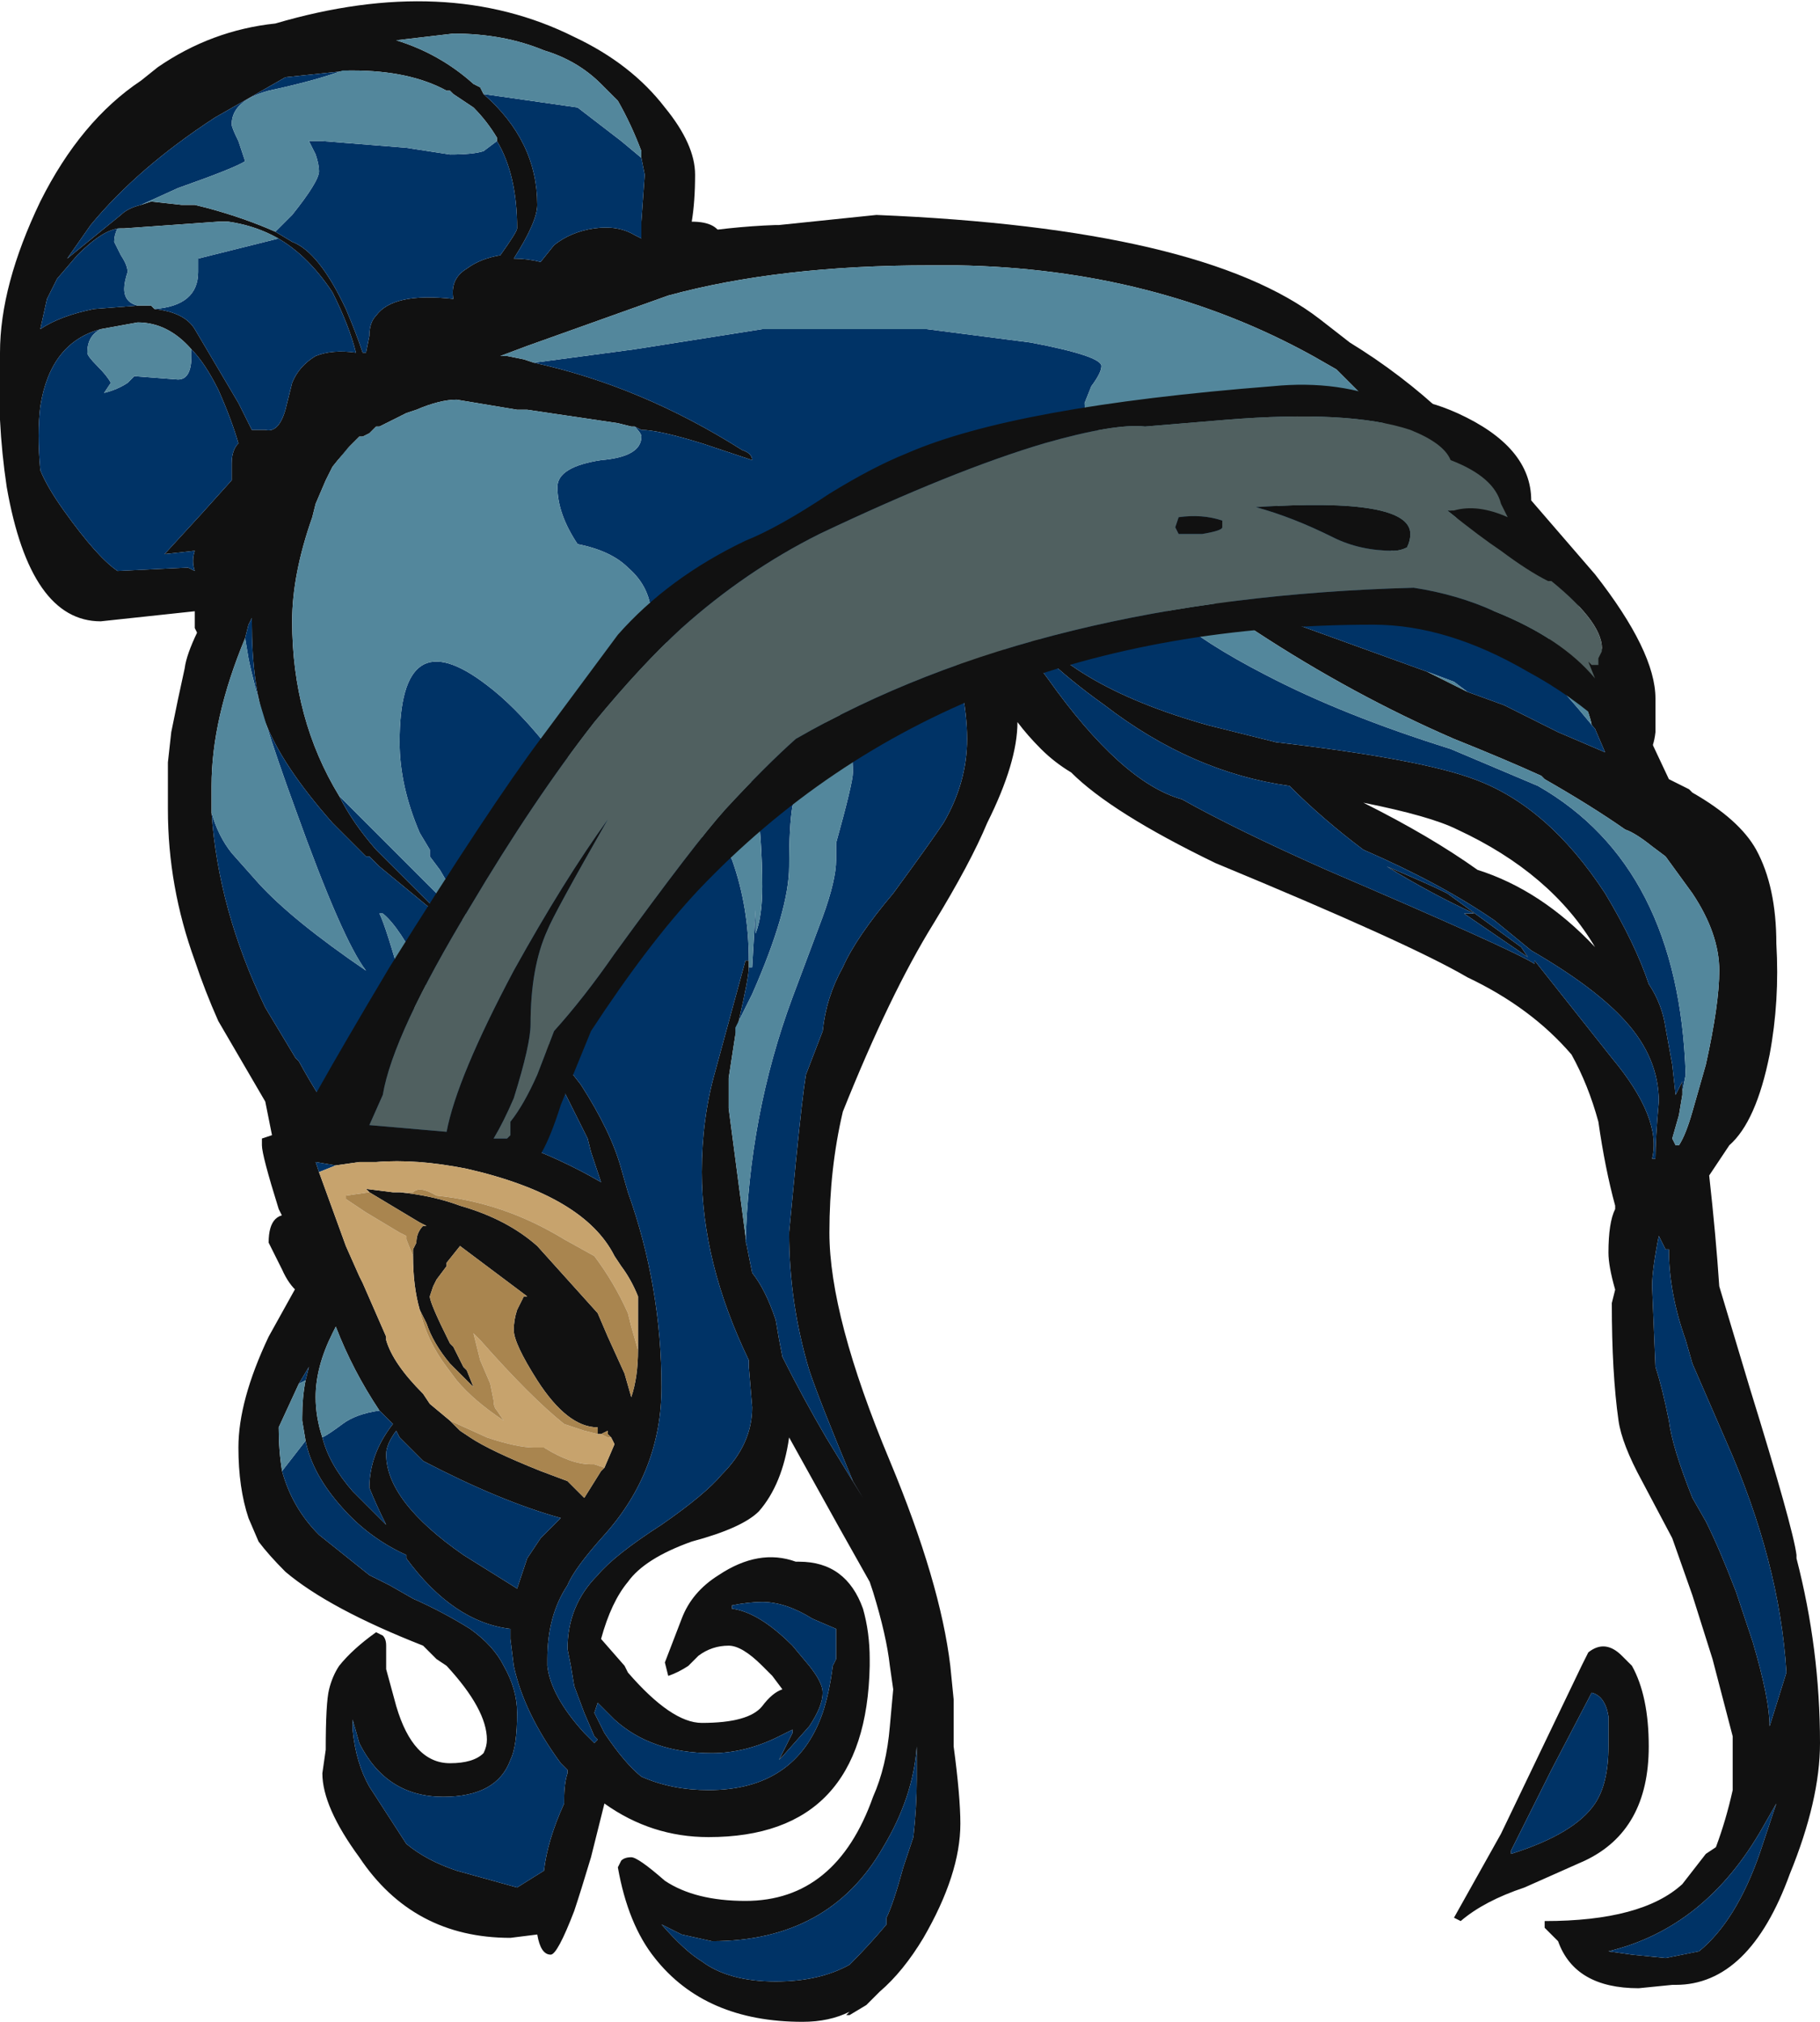 <?xml version="1.0" encoding="UTF-8" standalone="no"?>
<svg xmlns:ffdec="https://www.free-decompiler.com/flash" xmlns:xlink="http://www.w3.org/1999/xlink" ffdec:objectType="frame" height="210.7px" width="189.7px" xmlns="http://www.w3.org/2000/svg">
  <g transform="matrix(1.0, 0.0, 0.0, 1.0, 103.25, 143.15)">
    <use ffdec:characterId="199" height="30.1" transform="matrix(7.0, 0.0, 0.0, 7.0, -103.25, -143.15)" width="27.1" xlink:href="#shape0"/>
  </g>
  <defs>
    <g id="shape0" transform="matrix(1.0, 0.0, 0.0, 1.0, 14.75, 20.45)">
      <path d="M5.35 -15.35 Q6.9 -14.4 7.95 -12.9 L9.7 -9.7 10.1 -8.85 10.4 -8.7 10.45 -8.65 Q11.15 -8.25 11.4 -7.8 11.7 -7.25 11.7 -6.4 11.75 -5.55 11.6 -4.75 11.4 -3.75 11.0 -3.4 L10.7 -2.95 Q10.8 -2.05 10.85 -1.3 L11.3 0.2 Q11.95 2.3 12.0 2.7 L12.0 2.75 Q12.35 4.1 12.35 5.5 12.35 6.35 11.9 7.45 11.3 9.1 10.2 9.1 L10.15 9.1 9.65 9.15 Q8.7 9.15 8.45 8.45 L8.25 8.25 8.25 8.15 Q9.7 8.15 10.3 7.6 L10.65 7.15 10.8 7.05 Q10.95 6.65 11.05 6.2 L11.05 5.4 10.75 4.25 10.45 3.3 10.15 2.45 9.7 1.6 Q9.4 1.05 9.35 0.7 9.25 0.0 9.25 -1.05 L9.3 -1.25 Q9.2 -1.6 9.2 -1.8 9.2 -2.25 9.3 -2.45 L9.3 -2.5 Q9.15 -3.05 9.05 -3.75 8.9 -4.3 8.65 -4.75 8.05 -5.45 7.1 -5.9 6.25 -6.4 3.35 -7.6 1.8 -8.35 1.2 -8.95 0.95 -9.1 0.75 -9.3 0.55 -9.5 0.4 -9.7 0.4 -9.1 -0.05 -8.2 -0.3 -7.6 -0.85 -6.7 -1.5 -5.65 -2.2 -3.9 -2.4 -3.05 -2.4 -2.1 -2.4 -0.85 -1.5 1.3 -0.75 3.1 -0.6 4.35 L-0.55 4.85 -0.55 5.55 Q-0.45 6.3 -0.45 6.7 -0.45 7.45 -1.0 8.4 -1.3 8.9 -1.65 9.2 L-1.85 9.4 -2.1 9.55 -2.15 9.55 -2.1 9.5 Q-2.4 9.65 -2.8 9.65 -4.25 9.65 -5.0 8.7 -5.4 8.2 -5.55 7.35 L-5.5 7.25 Q-5.45 7.2 -5.35 7.2 -5.25 7.2 -4.85 7.55 -4.4 7.85 -3.65 7.85 -2.3 7.85 -1.75 6.3 -1.55 5.85 -1.5 5.25 L-1.45 4.7 -1.5 4.35 Q-1.55 3.9 -1.75 3.25 L-1.8 3.1 -2.25 2.3 -3.0 0.95 Q-3.1 1.65 -3.45 2.05 -3.7 2.3 -4.45 2.5 -5.15 2.75 -5.4 3.1 -5.65 3.4 -5.8 3.95 L-5.45 4.35 -5.4 4.45 Q-4.75 5.2 -4.3 5.2 -3.6 5.2 -3.4 4.95 -3.25 4.75 -3.1 4.7 L-3.25 4.5 -3.4 4.35 Q-3.7 4.05 -3.9 4.05 -4.15 4.05 -4.35 4.2 L-4.5 4.35 Q-4.65 4.45 -4.8 4.5 L-4.85 4.3 -4.6 3.65 Q-4.45 3.25 -4.05 3.0 -3.45 2.6 -2.9 2.8 L-2.85 2.8 Q-2.15 2.8 -1.9 3.5 -1.8 3.85 -1.8 4.25 L-1.8 4.35 Q-1.85 6.9 -4.2 6.9 -5.05 6.9 -5.75 6.4 L-5.95 7.2 Q-6.1 7.7 -6.2 8.0 -6.45 8.65 -6.55 8.65 -6.7 8.65 -6.75 8.35 L-7.15 8.4 Q-8.6 8.4 -9.4 7.2 -9.95 6.45 -9.95 5.95 L-9.9 5.6 Q-9.9 4.9 -9.85 4.7 -9.8 4.5 -9.7 4.35 -9.5 4.1 -9.15 3.85 L-9.05 3.9 Q-9.0 3.95 -9.0 4.05 L-9.0 4.1 Q-9.0 4.2 -9.0 4.3 L-9.0 4.4 -8.85 4.95 Q-8.6 5.8 -8.05 5.8 -7.7 5.8 -7.55 5.65 -7.5 5.55 -7.5 5.45 -7.5 5.0 -8.1 4.35 L-8.25 4.25 -8.45 4.05 Q-9.85 3.5 -10.5 2.95 -10.75 2.7 -10.9 2.5 L-11.05 2.15 Q-11.2 1.7 -11.2 1.1 -11.2 0.4 -10.75 -0.55 L-10.25 -1.45 -10.55 -2.35 -10.6 -2.45 Q-10.85 -3.25 -10.85 -3.4 L-10.85 -3.5 -10.7 -3.55 -10.8 -4.05 -11.5 -5.25 Q-11.7 -5.7 -11.85 -6.15 -12.25 -7.25 -12.25 -8.4 L-12.25 -9.1 -12.2 -9.55 Q-12.1 -10.05 -12.0 -10.5 -11.95 -10.9 -11.35 -11.85 L-10.75 -13.2 -6.75 -16.35 -6.05 -16.6 Q-4.6 -17.05 -3.2 -17.1 L-3.15 -17.1 -1.7 -17.25 Q3.15 -17.05 4.9 -15.7 L5.35 -15.35 M9.0 -9.6 L8.95 -9.65 Q8.95 -9.75 8.65 -10.5 L5.55 -14.55 5.15 -14.95 4.8 -15.15 Q2.45 -16.45 -0.5 -16.5 L-0.9 -16.5 Q-3.15 -16.5 -4.8 -16.05 L-6.9 -15.3 -7.3 -15.15 -7.2 -15.15 -6.95 -15.1 -6.8 -15.05 Q-5.2 -14.7 -3.7 -13.75 -3.55 -13.7 -3.55 -13.6 L-4.3 -13.85 Q-4.95 -14.05 -5.2 -14.05 L-5.3 -14.1 -5.35 -14.1 -5.55 -14.15 -6.9 -14.35 -7.05 -14.35 -7.95 -14.5 Q-8.2 -14.5 -8.55 -14.35 L-8.7 -14.3 -9.1 -14.1 -9.15 -14.1 -9.25 -14.0 -9.35 -13.95 -9.4 -13.95 -9.6 -13.75 -9.8 -13.5 -9.9 -13.3 -10.05 -12.95 -10.1 -12.75 Q-10.4 -11.9 -10.4 -11.2 -10.4 -9.75 -9.7 -8.6 -9.5 -8.2 -9.15 -7.8 L-7.95 -6.6 -8.25 -6.85 -9.1 -7.55 -9.25 -7.7 -9.3 -7.7 -9.8 -8.2 Q-10.55 -9.05 -10.8 -9.7 -11.0 -10.25 -11.0 -11.2 L-11.0 -11.25 -11.05 -11.15 -11.1 -10.95 Q-11.6 -9.75 -11.6 -8.75 L-11.6 -8.35 Q-11.5 -6.9 -10.8 -5.45 L-10.35 -4.7 -10.3 -4.65 Q-10.0 -4.1 -9.7 -3.7 L-7.1 -3.45 Q-6.4 -3.2 -5.8 -2.85 L-5.95 -3.3 -6.0 -3.5 -6.35 -4.2 -6.8 -5.2 -6.1 -4.3 Q-5.65 -3.6 -5.5 -3.05 L-5.4 -2.7 Q-4.9 -1.3 -4.9 0.2 -4.9 1.45 -5.75 2.4 -6.2 2.9 -6.3 3.15 -6.6 3.6 -6.6 4.25 L-6.6 4.35 Q-6.55 4.8 -6.05 5.35 L-5.9 5.5 -5.85 5.45 -5.9 5.4 -6.05 5.05 -6.2 4.65 -6.25 4.35 -6.3 4.1 Q-6.3 3.45 -5.85 3.0 -5.6 2.7 -4.9 2.25 -4.25 1.8 -4.0 1.5 -3.55 1.05 -3.55 0.5 L-3.6 -0.1 -3.6 -0.2 Q-4.3 -1.65 -4.3 -3.0 -4.3 -3.8 -4.1 -4.5 L-3.65 -6.15 -3.6 -6.15 -3.6 -6.05 Q-3.6 -5.9 -3.75 -5.25 L-3.8 -5.05 -3.9 -4.4 -3.9 -3.95 -3.65 -2.05 -3.65 -2.0 -3.55 -1.5 Q-3.35 -1.25 -3.2 -0.8 -3.15 -0.5 -3.1 -0.25 -2.8 0.35 -2.45 0.95 L-1.9 1.85 -2.05 1.6 Q-2.55 0.4 -2.7 -0.05 -3.0 -1.05 -3.0 -2.1 L-2.9 -3.15 Q-2.8 -4.15 -2.75 -4.45 L-2.5 -5.1 Q-2.45 -5.6 -2.2 -6.05 -2.0 -6.5 -1.45 -7.15 -0.9 -7.9 -0.7 -8.2 -0.35 -8.8 -0.35 -9.45 -0.35 -10.15 -0.7 -11.2 L0.7 -10.55 0.85 -10.35 Q1.95 -8.8 2.85 -8.55 3.65 -8.1 5.0 -7.5 7.8 -6.3 8.1 -6.1 L8.1 -6.15 9.25 -4.7 Q10.0 -3.8 9.85 -3.2 L9.9 -3.2 Q9.9 -3.5 9.95 -4.05 9.95 -4.7 9.45 -5.25 9.0 -5.75 8.05 -6.3 L7.5 -6.75 Q6.7 -7.3 5.55 -7.8 4.95 -8.25 4.45 -8.75 3.0 -8.95 1.7 -9.95 0.65 -10.7 0.3 -11.3 L0.4 -11.35 Q1.1 -10.25 3.25 -9.65 L4.25 -9.4 Q6.4 -9.15 7.2 -8.85 8.3 -8.45 9.15 -7.15 9.6 -6.4 9.8 -5.8 10.0 -5.5 10.05 -5.15 L10.15 -4.6 10.2 -4.15 10.3 -4.35 10.3 -4.2 10.3 -4.15 10.25 -3.85 10.15 -3.5 10.2 -3.4 10.25 -3.4 Q10.35 -3.55 10.45 -3.9 L10.65 -4.6 Q10.85 -5.5 10.85 -6.0 10.85 -6.55 10.45 -7.15 L10.05 -7.7 9.85 -7.85 Q9.6 -8.05 9.45 -8.1 8.95 -8.45 8.25 -8.85 L8.2 -8.9 Q7.65 -9.15 6.9 -9.45 5.4 -10.1 3.95 -11.05 L2.9 -11.75 4.15 -11.3 6.5 -10.45 7.1 -10.15 7.65 -9.95 Q8.05 -9.75 8.45 -9.55 L9.15 -9.25 9.0 -9.6 M6.8 -7.15 L7.9 -6.35 8.0 -6.2 7.05 -6.85 7.2 -6.85 Q6.55 -7.15 5.9 -7.55 6.5 -7.3 6.8 -7.15 M10.05 -1.85 L9.95 -2.05 Q9.85 -1.55 9.85 -1.3 L9.9 -0.1 Q10.0 0.2 10.1 0.7 10.15 1.1 10.45 1.85 L10.65 2.2 Q10.85 2.6 11.1 3.25 L11.35 4.0 Q11.6 4.85 11.6 5.25 L11.85 4.45 Q11.75 2.8 10.95 1.0 L10.45 -0.15 10.35 -0.5 Q10.1 -1.2 10.1 -1.85 L10.05 -1.85 M7.25 -7.5 Q8.2 -7.2 9.0 -6.35 8.35 -7.45 6.95 -8.1 6.55 -8.3 5.55 -8.5 6.55 -8.0 7.25 -7.5 M9.4 4.2 L9.55 4.35 Q9.8 4.8 9.8 5.55 9.8 6.8 8.85 7.25 L7.95 7.65 Q7.35 7.85 7.0 8.15 L6.9 8.1 7.6 6.85 8.8 4.35 8.9 4.15 Q9.15 3.95 9.4 4.2 M8.95 4.75 L8.35 5.9 7.75 7.1 7.75 7.15 Q8.7 6.85 9.0 6.4 9.2 6.1 9.2 5.55 L9.2 5.1 Q9.15 4.8 8.95 4.75 M9.55 8.65 L10.05 8.7 10.55 8.6 Q11.1 8.15 11.45 7.15 L11.7 6.4 11.5 6.75 Q10.65 8.25 9.2 8.6 L9.55 8.65 M-8.9 -2.7 L-8.8 -2.7 Q-8.3 -2.65 -7.9 -2.5 -7.2 -2.3 -6.75 -1.9 L-5.85 -0.9 -5.7 -0.55 -5.45 0.0 -5.35 0.35 Q-5.25 0.05 -5.25 -0.35 L-5.25 -0.5 Q-5.25 -0.8 -5.25 -1.15 -5.35 -1.4 -5.5 -1.6 L-5.6 -1.75 Q-6.05 -2.65 -7.8 -3.05 -8.55 -3.2 -9.15 -3.15 L-9.4 -3.15 -9.75 -3.1 -10.05 -3.15 -10.0 -3.0 -9.6 -1.9 -9.4 -1.45 -9.35 -1.35 -9.0 -0.55 -9.0 -0.5 Q-8.9 -0.15 -8.45 0.3 L-8.35 0.45 -8.05 0.7 -7.9 0.85 -7.75 0.95 Q-7.45 1.15 -6.7 1.45 L-6.3 1.6 -6.05 1.85 -5.8 1.45 -5.75 1.4 -5.6 1.05 -5.65 0.95 -5.7 0.9 -5.7 0.85 -5.8 0.9 -5.85 0.9 -5.85 0.8 Q-6.3 0.8 -6.75 0.1 -7.1 -0.45 -7.1 -0.65 -7.1 -0.8 -7.05 -0.95 L-6.95 -1.15 -6.9 -1.15 -7.9 -1.9 -8.1 -1.65 -8.1 -1.6 -8.25 -1.4 -8.3 -1.3 -8.35 -1.15 Q-8.35 -1.05 -8.05 -0.45 L-8.0 -0.4 -7.85 -0.1 -7.8 -0.05 -7.7 0.2 -8.05 -0.15 Q-8.3 -0.45 -8.4 -0.75 L-8.5 -0.95 Q-8.6 -1.3 -8.6 -1.75 L-8.6 -1.85 -8.55 -1.95 Q-8.55 -2.1 -8.45 -2.2 L-8.4 -2.2 -8.5 -2.25 -9.25 -2.7 -9.3 -2.75 -8.9 -2.7 M-9.1 0.55 Q-9.5 -0.05 -9.75 -0.7 L-9.8 -0.6 Q-10.05 -0.1 -10.05 0.35 -10.05 0.65 -9.95 0.95 -9.85 1.35 -9.5 1.75 L-9.0 2.25 Q-9.15 1.95 -9.25 1.7 -9.25 1.2 -8.9 0.75 L-9.1 0.55 M-3.85 3.45 L-3.85 3.5 Q-3.45 3.55 -2.95 4.05 L-2.7 4.35 Q-2.5 4.6 -2.5 4.75 -2.5 4.95 -2.7 5.25 L-3.1 5.7 -3.15 5.75 -2.95 5.35 -2.95 5.3 Q-3.05 5.35 -3.15 5.4 -3.65 5.65 -4.15 5.65 -5.05 5.65 -5.6 5.15 L-5.85 4.9 -5.9 5.05 -5.75 5.35 Q-5.45 5.8 -5.2 6.0 -4.75 6.2 -4.2 6.2 -2.9 6.2 -2.5 5.05 -2.4 4.75 -2.35 4.35 L-2.3 4.25 -2.3 3.8 -2.65 3.65 Q-3.05 3.4 -3.4 3.4 -3.6 3.4 -3.85 3.45 M-5.7 5.7 L-5.7 5.7 M-1.1 6.05 L-1.1 5.55 Q-1.15 6.3 -1.6 7.05 -2.4 8.45 -4.15 8.45 L-4.6 8.35 -4.9 8.2 Q-4.55 8.6 -4.3 8.75 -3.9 9.05 -3.2 9.05 -2.55 9.05 -2.1 8.8 -1.8 8.5 -1.55 8.2 L-1.55 8.1 Q-1.45 7.9 -1.3 7.35 L-1.15 6.9 Q-1.1 6.45 -1.1 6.05 M-6.4 2.15 Q-7.3 1.9 -8.45 1.3 L-8.8 0.95 -8.85 0.85 Q-9.0 1.05 -9.0 1.2 -9.0 1.9 -7.85 2.7 L-7.05 3.2 -6.9 2.75 -6.7 2.45 Q-6.55 2.3 -6.4 2.15 M-10.2 1.0 L-10.25 0.7 -10.25 0.65 Q-10.25 0.35 -10.2 0.1 L-10.15 -0.1 -10.3 0.15 -10.6 0.8 Q-10.6 1.15 -10.55 1.45 -10.4 2.0 -10.0 2.4 L-9.25 3.0 -8.95 3.15 -8.6 3.35 Q-8.15 3.55 -7.75 3.8 -7.4 4.05 -7.25 4.35 -7.05 4.7 -7.05 5.05 -7.05 5.55 -7.15 5.75 -7.35 6.3 -8.15 6.3 -9.0 6.3 -9.4 5.5 L-9.5 5.15 -9.5 5.3 Q-9.45 5.8 -9.25 6.15 L-8.7 7.0 Q-8.4 7.25 -7.95 7.4 L-7.05 7.65 -6.65 7.4 Q-6.6 6.95 -6.35 6.4 L-6.35 6.35 Q-6.35 6.1 -6.3 5.95 L-6.3 5.9 -6.4 5.8 Q-6.95 5.05 -7.1 4.35 L-7.15 3.95 -7.15 3.8 Q-8.0 3.7 -8.7 2.75 L-8.7 2.7 Q-9.25 2.45 -9.65 2.0 -10.1 1.5 -10.2 1.0" fill="#111111" fill-rule="evenodd" stroke="none"/>
      <path d="M-6.8 -15.05 L-5.3 -15.25 -3.4 -15.55 -0.95 -15.55 0.6 -15.35 Q1.65 -15.15 1.65 -15.0 1.65 -14.9 1.5 -14.7 L1.4 -14.45 Q1.4 -14.05 1.95 -13.85 L7.1 -11.8 8.75 -9.9 9.0 -9.6 9.15 -9.25 8.45 -9.55 Q8.05 -9.75 7.65 -9.95 L7.1 -10.15 6.9 -10.3 6.5 -10.45 4.15 -11.3 2.9 -11.75 2.1 -12.15 Q2.25 -11.35 4.1 -10.4 5.25 -9.8 6.85 -9.3 L8.15 -8.75 Q10.25 -7.55 10.35 -4.45 L10.3 -4.2 10.3 -4.35 10.2 -4.15 10.15 -4.6 10.05 -5.15 Q10.0 -5.5 9.8 -5.8 9.6 -6.4 9.15 -7.15 8.3 -8.45 7.2 -8.85 6.4 -9.15 4.25 -9.4 L3.25 -9.65 Q1.1 -10.25 0.4 -11.35 L0.3 -11.3 Q0.65 -10.7 1.7 -9.95 3.0 -8.95 4.45 -8.75 4.95 -8.25 5.55 -7.8 6.7 -7.3 7.5 -6.75 L8.05 -6.3 Q9.0 -5.75 9.45 -5.25 9.95 -4.7 9.95 -4.05 9.9 -3.5 9.9 -3.2 L9.85 -3.2 Q10.0 -3.8 9.25 -4.7 L8.1 -6.15 8.1 -6.1 Q7.8 -6.3 5.0 -7.5 3.65 -8.1 2.85 -8.55 1.95 -8.8 0.85 -10.35 L0.7 -10.55 -0.7 -11.2 Q-0.35 -10.15 -0.35 -9.45 -0.35 -8.8 -0.7 -8.2 -0.9 -7.9 -1.45 -7.15 -2.0 -6.5 -2.2 -6.05 -2.45 -5.6 -2.5 -5.1 L-2.75 -4.45 Q-2.8 -4.15 -2.9 -3.15 L-3.0 -2.1 Q-3.0 -1.05 -2.7 -0.05 -2.55 0.4 -2.05 1.6 L-1.9 1.85 -2.45 0.95 Q-2.8 0.35 -3.1 -0.25 -3.15 -0.5 -3.2 -0.8 -3.35 -1.25 -3.55 -1.5 L-3.65 -2.0 -3.65 -1.9 Q-3.6 -3.85 -2.95 -5.6 L-2.5 -6.8 Q-2.3 -7.35 -2.3 -7.65 L-2.3 -7.9 Q-2.05 -8.8 -2.05 -8.95 -2.05 -9.6 -2.35 -9.95 L-2.95 -8.45 Q-3.0 -8.15 -3.0 -7.55 -3.0 -6.9 -3.55 -5.65 L-3.8 -5.15 -3.8 -5.05 -3.75 -5.25 Q-3.6 -5.9 -3.6 -6.05 L-3.55 -6.05 -3.5 -6.9 -3.5 -6.55 Q-3.4 -6.8 -3.4 -7.25 -3.4 -7.95 -3.5 -8.7 L-5.05 -11.25 Q-5.05 -11.7 -5.4 -12.0 -5.65 -12.25 -6.15 -12.35 -6.45 -12.8 -6.45 -13.2 -6.45 -13.5 -5.8 -13.6 -5.2 -13.65 -5.2 -13.95 -5.2 -14.0 -5.3 -14.1 L-5.2 -14.05 Q-4.95 -14.05 -4.3 -13.85 L-3.55 -13.6 Q-3.55 -13.7 -3.7 -13.75 -5.2 -14.7 -6.8 -15.05 M10.05 -1.85 L10.1 -1.85 Q10.1 -1.2 10.35 -0.5 L10.45 -0.15 10.95 1.0 Q11.75 2.8 11.85 4.45 L11.6 5.25 Q11.6 4.85 11.35 4.0 L11.1 3.25 Q10.85 2.6 10.65 2.2 L10.45 1.85 Q10.15 1.1 10.1 0.7 10.0 0.2 9.9 -0.1 L9.85 -1.3 Q9.85 -1.55 9.95 -2.05 L10.05 -1.85 M6.8 -7.15 Q6.5 -7.3 5.9 -7.55 6.55 -7.15 7.2 -6.85 L7.05 -6.85 8.0 -6.2 7.9 -6.35 6.8 -7.15 M9.55 8.65 L9.2 8.6 Q10.65 8.25 11.5 6.75 L11.7 6.4 11.45 7.15 Q11.1 8.15 10.55 8.6 L10.05 8.7 9.55 8.65 M8.95 4.75 Q9.15 4.8 9.2 5.1 L9.2 5.55 Q9.2 6.1 9.0 6.4 8.7 6.85 7.75 7.15 L7.75 7.1 8.35 5.9 8.95 4.75 M-9.7 -8.6 L-7.75 -6.65 -7.7 -6.65 -8.2 -7.5 -8.35 -7.7 -8.35 -7.8 -8.5 -8.05 Q-8.8 -8.75 -8.8 -9.4 -8.8 -11.25 -7.5 -10.25 -7.1 -9.95 -6.65 -9.4 L-3.9 -7.75 -3.85 -7.65 Q-3.6 -6.95 -3.6 -6.15 L-3.65 -6.15 -4.1 -4.5 Q-4.3 -3.8 -4.3 -3.0 -4.3 -1.65 -3.6 -0.2 L-3.6 -0.1 -3.55 0.5 Q-3.55 1.05 -4.0 1.5 -4.25 1.8 -4.9 2.25 -5.6 2.7 -5.85 3.0 -6.3 3.45 -6.3 4.1 L-6.25 4.35 -6.2 4.65 -6.05 5.05 -5.9 5.4 -5.85 5.45 -5.9 5.5 -6.05 5.35 Q-6.55 4.8 -6.6 4.35 L-6.6 4.25 Q-6.6 3.6 -6.3 3.15 -6.2 2.9 -5.75 2.4 -4.9 1.45 -4.9 0.2 -4.9 -1.3 -5.4 -2.7 L-5.5 -3.05 Q-5.65 -3.6 -6.1 -4.3 L-6.8 -5.2 -6.35 -4.2 -6.0 -3.5 -5.95 -3.3 -5.8 -2.85 Q-6.4 -3.2 -7.1 -3.45 L-9.7 -3.7 Q-10.0 -4.1 -10.3 -4.65 L-10.35 -4.7 -10.8 -5.45 Q-11.5 -6.9 -11.6 -8.35 -11.5 -8.0 -11.3 -7.75 L-10.9 -7.3 Q-10.4 -6.75 -9.3 -6.0 -9.65 -6.45 -10.35 -8.4 -10.9 -9.9 -11.05 -10.65 L-11.1 -10.95 -11.05 -11.15 -11.0 -11.25 -11.0 -11.2 Q-11.0 -10.25 -10.8 -9.7 -10.55 -9.05 -9.8 -8.2 L-9.3 -7.7 -9.25 -7.7 -9.1 -7.55 -8.25 -6.85 -7.95 -6.6 -9.15 -7.8 Q-9.5 -8.2 -9.7 -8.6 M-9.25 -9.4 L-9.25 -9.4 M-8.2 -4.75 L-8.45 -5.95 Q-8.8 -6.65 -9.05 -6.85 L-9.1 -6.85 Q-9.0 -6.65 -8.75 -5.75 L-8.2 -4.75 M-10.0 -3.0 L-10.05 -3.15 -9.75 -3.1 -10.0 -3.0 M-9.1 0.55 L-8.9 0.75 Q-9.25 1.2 -9.25 1.7 -9.15 1.95 -9.0 2.25 L-9.5 1.75 Q-9.85 1.35 -9.95 0.95 -9.85 0.9 -9.65 0.75 -9.45 0.6 -9.1 0.55 M-3.85 3.45 Q-3.6 3.4 -3.4 3.4 -3.05 3.4 -2.65 3.65 L-2.3 3.8 -2.3 4.25 -2.35 4.35 Q-2.4 4.75 -2.5 5.05 -2.9 6.2 -4.2 6.2 -4.75 6.2 -5.2 6.0 -5.45 5.8 -5.75 5.35 L-5.9 5.05 -5.85 4.9 -5.6 5.15 Q-5.05 5.65 -4.15 5.65 -3.65 5.65 -3.15 5.4 -3.05 5.35 -2.95 5.3 L-2.95 5.35 -3.15 5.75 -3.1 5.7 -2.7 5.25 Q-2.5 4.95 -2.5 4.75 -2.5 4.6 -2.7 4.35 L-2.95 4.05 Q-3.45 3.55 -3.85 3.5 L-3.85 3.45 M-1.1 6.05 Q-1.1 6.45 -1.15 6.9 L-1.3 7.35 Q-1.45 7.9 -1.55 8.1 L-1.55 8.2 Q-1.8 8.5 -2.1 8.8 -2.55 9.05 -3.2 9.05 -3.9 9.05 -4.3 8.75 -4.55 8.6 -4.9 8.2 L-4.6 8.35 -4.15 8.45 Q-2.4 8.45 -1.6 7.05 -1.15 6.3 -1.1 5.55 L-1.1 6.05 M-6.4 2.15 Q-6.55 2.3 -6.7 2.45 L-6.9 2.75 -7.05 3.2 -7.85 2.7 Q-9.0 1.9 -9.0 1.2 -9.0 1.05 -8.85 0.85 L-8.8 0.95 -8.45 1.3 Q-7.3 1.9 -6.4 2.15 M-10.55 1.45 L-10.2 1.0 Q-10.1 1.5 -9.65 2.0 -9.25 2.45 -8.7 2.7 L-8.7 2.75 Q-8.0 3.7 -7.15 3.8 L-7.15 3.95 -7.1 4.35 Q-6.95 5.05 -6.4 5.8 L-6.3 5.9 -6.3 5.95 Q-6.35 6.1 -6.35 6.35 L-6.35 6.4 Q-6.6 6.95 -6.65 7.4 L-7.05 7.65 -7.95 7.4 Q-8.4 7.25 -8.7 7.0 L-9.25 6.15 Q-9.45 5.8 -9.5 5.3 L-9.5 5.15 -9.4 5.5 Q-9.0 6.3 -8.15 6.3 -7.35 6.3 -7.15 5.75 -7.05 5.55 -7.05 5.05 -7.05 4.7 -7.25 4.35 -7.4 4.05 -7.75 3.8 -8.15 3.55 -8.6 3.35 L-8.95 3.15 -9.25 3.0 -10.0 2.4 Q-10.4 2.0 -10.55 1.45 M-10.2 0.1 L-10.3 0.15 -10.15 -0.1 -10.2 0.1" fill="#003366" fill-rule="evenodd" stroke="none"/>
      <path d="M9.0 -9.6 L8.75 -9.9 7.1 -11.8 1.95 -13.85 Q1.4 -14.05 1.4 -14.45 L1.5 -14.7 Q1.65 -14.9 1.65 -15.0 1.65 -15.15 0.6 -15.35 L-0.95 -15.55 -3.4 -15.55 -5.3 -15.25 -6.8 -15.05 -6.95 -15.1 -7.2 -15.15 -7.3 -15.15 -6.9 -15.3 -4.8 -16.05 Q-3.15 -16.5 -0.9 -16.5 L-0.5 -16.5 Q2.45 -16.45 4.8 -15.15 L5.15 -14.95 5.55 -14.55 8.65 -10.5 Q8.95 -9.75 8.95 -9.65 L9.0 -9.6 M-5.3 -14.1 Q-5.2 -14.0 -5.2 -13.95 -5.2 -13.65 -5.8 -13.6 -6.45 -13.5 -6.45 -13.2 -6.45 -12.8 -6.15 -12.35 -5.65 -12.25 -5.4 -12.0 -5.05 -11.7 -5.05 -11.25 L-3.5 -8.7 Q-3.4 -7.95 -3.4 -7.25 -3.4 -6.8 -3.5 -6.55 L-3.5 -6.9 -3.55 -6.05 -3.6 -6.05 -3.6 -6.15 Q-3.6 -6.95 -3.85 -7.65 L-3.9 -7.75 -6.65 -9.4 Q-7.1 -9.95 -7.5 -10.25 -8.8 -11.25 -8.8 -9.4 -8.8 -8.75 -8.5 -8.05 L-8.35 -7.8 -8.35 -7.7 -8.2 -7.5 -7.7 -6.65 -7.75 -6.65 -9.7 -8.6 Q-10.4 -9.75 -10.4 -11.2 -10.4 -11.9 -10.1 -12.75 L-10.05 -12.95 -9.9 -13.3 -9.8 -13.5 -9.6 -13.75 -9.4 -13.95 -9.35 -13.95 -9.25 -14.0 -9.15 -14.1 -9.1 -14.1 -8.7 -14.3 -8.55 -14.35 Q-8.2 -14.5 -7.95 -14.5 L-7.05 -14.35 -6.9 -14.35 -5.55 -14.15 -5.35 -14.1 -5.3 -14.1 M-3.8 -5.05 L-3.8 -5.15 -3.55 -5.65 Q-3.0 -6.9 -3.0 -7.55 -3.0 -8.15 -2.95 -8.45 L-2.35 -9.95 Q-2.05 -9.6 -2.05 -8.95 -2.05 -8.8 -2.3 -7.9 L-2.3 -7.65 Q-2.3 -7.35 -2.5 -6.8 L-2.95 -5.6 Q-3.6 -3.85 -3.65 -1.9 L-3.65 -2.0 -3.65 -2.05 -3.9 -3.95 -3.9 -4.4 -3.8 -5.05 M10.3 -4.2 L10.35 -4.45 Q10.25 -7.55 8.15 -8.75 L6.85 -9.3 Q5.25 -9.8 4.1 -10.4 2.25 -11.35 2.1 -12.15 L2.9 -11.75 3.95 -11.05 Q5.4 -10.1 6.9 -9.45 7.65 -9.15 8.2 -8.9 L8.25 -8.85 Q8.95 -8.45 9.45 -8.1 9.6 -8.05 9.85 -7.85 L10.05 -7.7 10.45 -7.15 Q10.85 -6.55 10.85 -6.0 10.85 -5.5 10.65 -4.6 L10.45 -3.9 Q10.35 -3.55 10.25 -3.4 L10.2 -3.4 10.15 -3.5 10.25 -3.85 10.3 -4.15 10.3 -4.2 M6.5 -10.45 L6.9 -10.3 7.1 -10.15 6.5 -10.45 M-11.6 -8.35 L-11.6 -8.75 Q-11.6 -9.75 -11.1 -10.95 L-11.05 -10.65 Q-10.9 -9.9 -10.35 -8.4 -9.65 -6.45 -9.3 -6.0 -10.4 -6.75 -10.9 -7.3 L-11.3 -7.75 Q-11.5 -8.0 -11.6 -8.35 M-9.25 -9.4 L-9.25 -9.4 M-8.2 -4.75 L-8.75 -5.75 Q-9.0 -6.65 -9.1 -6.85 L-9.05 -6.85 Q-8.8 -6.65 -8.45 -5.95 L-8.2 -4.75 M-9.95 0.95 Q-10.05 0.65 -10.05 0.35 -10.05 -0.1 -9.8 -0.6 L-9.75 -0.7 Q-9.5 -0.05 -9.1 0.55 -9.45 0.6 -9.65 0.75 -9.85 0.9 -9.95 0.95 M-10.2 1.0 L-10.55 1.45 Q-10.6 1.15 -10.6 0.8 L-10.3 0.15 -10.2 0.1 Q-10.25 0.35 -10.25 0.65 L-10.25 0.7 -10.2 1.0" fill="#53879c" fill-rule="evenodd" stroke="none"/>
      <path d="M-5.25 -0.35 L-5.35 -0.7 -5.4 -0.9 Q-5.6 -1.35 -5.9 -1.75 L-6.35 -2.0 Q-7.25 -2.55 -8.25 -2.65 -8.5 -2.8 -8.6 -2.7 L-8.9 -2.7 -9.3 -2.75 -9.25 -2.7 -9.6 -2.65 -9.6 -2.6 -9.3 -2.4 -8.8 -2.1 -8.7 -2.05 -8.7 -2.0 -8.6 -1.75 Q-8.6 -1.3 -8.5 -0.95 -8.4 -0.5 -8.1 -0.1 L-7.95 0.1 Q-7.7 0.4 -7.25 0.7 L-7.35 0.55 Q-7.4 0.5 -7.4 0.4 L-7.45 0.15 -7.6 -0.2 -7.7 -0.6 -7.6 -0.5 Q-6.85 0.35 -6.35 0.75 L-6.05 0.85 -5.85 0.9 -5.8 0.9 -5.7 0.95 -5.65 0.95 -5.6 1.05 -5.75 1.4 -5.9 1.35 -5.95 1.35 Q-6.25 1.35 -6.65 1.1 L-6.8 1.1 Q-7.05 1.1 -7.5 0.95 L-8.05 0.7 -8.35 0.45 -8.45 0.3 Q-8.9 -0.15 -9.0 -0.5 L-9.0 -0.55 -9.35 -1.35 -9.4 -1.45 -9.6 -1.9 -10.0 -3.0 -9.75 -3.1 -9.4 -3.15 -9.15 -3.15 Q-8.55 -3.2 -7.8 -3.05 -6.05 -2.65 -5.6 -1.75 L-5.5 -1.6 Q-5.35 -1.4 -5.25 -1.15 -5.25 -0.8 -5.25 -0.5 L-5.25 -0.35" fill="#c7a36d" fill-rule="evenodd" stroke="none"/>
      <path d="M-5.25 -0.35 Q-5.25 0.05 -5.35 0.35 L-5.45 0.0 -5.7 -0.55 -5.85 -0.9 -6.75 -1.9 Q-7.2 -2.3 -7.9 -2.5 -8.3 -2.65 -8.8 -2.7 L-8.9 -2.7 -8.6 -2.7 Q-8.5 -2.8 -8.25 -2.65 -7.25 -2.55 -6.35 -2.0 L-5.9 -1.75 Q-5.6 -1.35 -5.4 -0.9 L-5.35 -0.7 -5.25 -0.35 M-9.25 -2.7 L-8.5 -2.25 -8.4 -2.2 -8.45 -2.2 Q-8.55 -2.1 -8.55 -1.95 L-8.6 -1.85 -8.6 -1.75 -8.7 -2.0 -8.7 -2.05 -8.8 -2.1 -9.3 -2.4 -9.6 -2.6 -9.6 -2.65 -9.25 -2.7 M-8.5 -0.95 L-8.4 -0.75 Q-8.3 -0.45 -8.05 -0.15 L-7.7 0.2 -7.8 -0.05 -7.85 -0.1 -8.0 -0.4 -8.05 -0.45 Q-8.35 -1.05 -8.35 -1.15 L-8.3 -1.3 -8.25 -1.4 -8.1 -1.6 -8.1 -1.65 -7.9 -1.9 -6.9 -1.15 -6.95 -1.15 -7.05 -0.95 Q-7.1 -0.8 -7.1 -0.65 -7.1 -0.45 -6.75 0.1 -6.3 0.8 -5.85 0.8 L-5.85 0.9 -6.05 0.85 -6.35 0.75 Q-6.85 0.35 -7.6 -0.5 L-7.7 -0.6 -7.6 -0.2 -7.45 0.15 -7.4 0.4 Q-7.4 0.5 -7.35 0.55 L-7.25 0.7 Q-7.7 0.4 -7.95 0.1 L-8.1 -0.1 Q-8.4 -0.5 -8.5 -0.95 M-5.8 0.9 L-5.7 0.85 -5.7 0.9 -5.65 0.95 -5.7 0.95 -5.8 0.9 M-5.75 1.4 L-5.8 1.45 -6.05 1.85 -6.3 1.6 -6.7 1.45 Q-7.45 1.15 -7.75 0.95 L-7.9 0.85 -8.05 0.7 -7.5 0.95 Q-7.05 1.1 -6.8 1.1 L-6.65 1.1 Q-6.25 1.35 -5.95 1.35 L-5.9 1.35 -5.75 1.4" fill="#a9854f" fill-rule="evenodd" stroke="none"/>
      <path d="M6.2 -14.5 Q6.5 -14.5 6.95 -14.3 8.05 -13.8 8.05 -13.0 L9.0 -11.9 Q9.9 -10.75 9.9 -10.05 L9.9 -9.55 Q9.85 -9.1 9.55 -9.1 L9.3 -9.7 9.2 -9.6 Q8.65 -10.1 8.0 -10.45 6.8 -11.15 5.7 -11.15 -0.6 -11.15 -4.35 -7.2 -5.1 -6.4 -5.95 -5.1 L-6.4 -4.0 Q-6.7 -3.05 -6.95 -3.05 -7.15 -3.05 -7.2 -3.25 L-7.25 -3.35 Q-7.4 -3.2 -7.5 -3.2 L-7.6 -3.25 Q-7.7 -3.1 -7.85 -3.1 L-8.0 -3.15 -8.1 -3.2 -8.1 -3.35 -8.45 -3.45 -10.15 -3.3 Q-10.35 -3.3 -10.35 -3.55 -10.35 -3.7 -8.95 -6.05 -7.45 -8.45 -6.7 -9.45 L-5.55 -11.0 Q-4.8 -11.85 -3.65 -12.4 -3.15 -12.6 -2.4 -13.1 -1.75 -13.5 -1.25 -13.7 0.35 -14.4 4.2 -14.7 5.2 -14.8 6.0 -14.45 L6.2 -14.5 M9.05 -10.65 L9.1 -10.75 Q9.15 -11.15 8.35 -11.8 L8.3 -11.8 Q8.0 -11.95 7.6 -12.25 7.3 -12.45 6.8 -12.85 L6.9 -12.85 Q7.25 -12.95 7.7 -12.75 L7.6 -12.95 Q7.5 -13.35 6.85 -13.6 6.75 -13.85 6.25 -14.05 5.35 -14.35 3.5 -14.2 L2.3 -14.1 Q1.85 -14.15 0.8 -13.85 -0.55 -13.45 -2.55 -12.5 -3.65 -11.95 -4.6 -11.1 -5.2 -10.55 -5.9 -9.7 -6.8 -8.55 -7.75 -6.95 -8.9 -5.05 -9.05 -4.15 L-9.25 -3.7 -8.1 -3.6 Q-7.95 -4.4 -7.1 -6.0 -6.35 -7.35 -5.7 -8.25 -6.5 -6.85 -6.6 -6.6 -6.85 -6.05 -6.85 -5.2 -6.85 -4.9 -7.1 -4.1 -7.25 -3.75 -7.4 -3.5 L-7.2 -3.5 -7.15 -3.55 -7.15 -3.75 Q-6.95 -4.0 -6.75 -4.45 L-6.5 -5.1 Q-6.05 -5.6 -5.6 -6.25 -4.4 -7.9 -3.95 -8.4 -3.35 -9.05 -2.9 -9.45 0.75 -11.55 6.3 -11.7 6.95 -11.6 7.5 -11.35 8.5 -10.95 9.0 -10.35 L8.9 -10.6 8.95 -10.55 9.05 -10.55 9.05 -10.65 M6.0 -12.25 Q5.5 -12.25 5.1 -12.45 4.5 -12.75 3.95 -12.9 6.25 -13.05 6.25 -12.5 6.25 -12.4 6.2 -12.3 6.1 -12.25 6.0 -12.25 M3.45 -12.6 Q3.45 -12.55 3.15 -12.5 L2.8 -12.5 2.75 -12.6 2.8 -12.75 Q3.15 -12.8 3.45 -12.7 L3.45 -12.6 M-5.2 -18.1 L-5.2 -18.2 Q-5.35 -18.6 -5.55 -18.95 L-5.8 -19.2 Q-6.15 -19.55 -6.65 -19.7 -7.25 -19.95 -8.0 -19.95 L-8.85 -19.85 Q-8.2 -19.65 -7.7 -19.2 L-7.6 -19.15 -7.55 -19.05 Q-6.75 -18.35 -6.75 -17.4 -6.75 -17.15 -7.1 -16.6 -6.9 -16.6 -6.7 -16.55 L-6.5 -16.8 Q-6.25 -17.0 -5.9 -17.05 -5.55 -17.1 -5.3 -16.95 L-5.2 -16.9 -5.2 -17.15 -5.15 -17.85 -5.2 -18.1 M-7.35 -18.35 L-7.35 -18.4 Q-7.5 -18.65 -7.7 -18.85 -7.85 -18.95 -8.0 -19.05 L-8.05 -19.1 -8.1 -19.1 Q-8.65 -19.4 -9.5 -19.4 L-9.55 -19.4 -10.5 -19.3 -11.55 -18.7 Q-12.7 -17.95 -13.4 -17.1 L-13.75 -16.6 -12.95 -17.25 Q-12.85 -17.35 -12.65 -17.4 L-12.5 -17.45 -12.05 -17.4 -11.85 -17.4 -11.65 -17.35 Q-11.1 -17.2 -10.65 -17.0 L-10.4 -16.85 Q-10.0 -16.7 -9.6 -15.85 -9.45 -15.5 -9.35 -15.2 L-9.3 -15.2 -9.25 -15.45 Q-9.25 -15.65 -9.15 -15.75 -8.9 -16.1 -8.0 -16.0 -8.05 -16.3 -7.8 -16.45 -7.6 -16.6 -7.3 -16.65 -7.05 -17.0 -7.05 -17.05 -7.05 -17.85 -7.35 -18.35 M-10.7 -16.95 Q-11.0 -17.1 -11.35 -17.15 L-11.5 -17.15 -12.9 -17.05 -12.95 -17.05 Q-13.2 -17.05 -13.6 -16.65 L-13.9 -16.3 -14.05 -16.0 -14.15 -15.55 Q-13.85 -15.75 -13.35 -15.85 L-12.7 -15.9 -12.5 -15.9 -12.45 -15.85 Q-12.0 -15.8 -11.85 -15.55 L-11.2 -14.45 -11.0 -14.05 -10.8 -14.05 Q-10.6 -14.0 -10.5 -14.35 L-10.4 -14.75 Q-10.3 -15.0 -10.05 -15.15 -9.8 -15.25 -9.45 -15.2 -9.55 -15.6 -9.8 -16.1 -10.2 -16.7 -10.7 -16.95 M-8.35 -14.6 Q-8.5 -14.5 -8.95 -14.25 L-9.45 -13.95 Q-9.85 -13.35 -10.3 -13.25 -10.1 -12.75 -10.45 -12.35 -10.8 -12.05 -10.8 -11.95 L-10.8 -11.9 -10.5 -11.85 Q-10.7 -11.7 -11.0 -11.55 -11.05 -11.5 -11.15 -11.5 -11.15 -11.35 -11.3 -11.15 -11.4 -10.95 -11.55 -10.95 L-11.7 -10.95 -11.8 -11.0 -11.85 -11.1 -11.85 -11.35 -13.25 -11.2 Q-14.3 -11.2 -14.65 -13.2 -14.8 -14.2 -14.75 -15.2 -14.75 -16.2 -14.15 -17.45 -13.55 -18.65 -12.65 -19.25 L-12.4 -19.45 Q-11.6 -20.0 -10.65 -20.1 -8.1 -20.85 -6.2 -19.9 -5.35 -19.5 -4.85 -18.85 -4.4 -18.3 -4.4 -17.85 -4.4 -17.45 -4.45 -17.15 -4.05 -17.15 -4.0 -16.9 -3.95 -16.8 -3.95 -16.65 -3.95 -16.25 -4.65 -16.25 -4.95 -16.25 -5.05 -16.4 -5.1 -16.25 -5.25 -16.1 -5.5 -15.95 -5.7 -15.95 L-6.4 -15.95 -6.5 -15.9 -6.95 -15.95 -7.15 -15.9 Q-7.15 -15.35 -7.65 -15.0 -8.25 -14.75 -8.35 -14.6 M-13.25 -15.55 Q-14.0 -15.35 -14.15 -14.4 -14.2 -14.0 -14.15 -13.45 -14.05 -13.2 -13.8 -12.85 -13.3 -12.15 -13.0 -11.95 L-11.95 -12.0 -11.85 -11.95 Q-11.9 -12.1 -11.85 -12.25 L-12.3 -12.2 -11.75 -12.8 -11.3 -13.3 -11.3 -13.55 Q-11.3 -13.75 -11.2 -13.85 -11.3 -14.2 -11.5 -14.65 -11.7 -15.05 -11.9 -15.25 -12.25 -15.65 -12.7 -15.65 L-13.25 -15.55 M-9.8 -1.65 Q-9.6 -1.5 -9.6 -1.45 -9.6 -1.1 -10.0 -1.1 -10.35 -1.1 -10.55 -1.55 L-10.75 -1.95 Q-10.75 -2.45 -10.35 -2.35 -9.95 -2.3 -9.95 -1.85 L-9.8 -1.65" fill="#111111" fill-rule="evenodd" stroke="none"/>
      <path d="M-7.55 -19.05 L-6.15 -18.85 -5.5 -18.35 -5.2 -18.1 -5.15 -17.85 -5.2 -17.15 -5.2 -16.9 -5.3 -16.95 Q-5.55 -17.1 -5.9 -17.05 -6.25 -17.0 -6.5 -16.8 L-6.7 -16.55 Q-6.9 -16.6 -7.1 -16.6 -6.75 -17.15 -6.75 -17.4 -6.75 -18.35 -7.55 -19.05 M-7.35 -18.35 Q-7.05 -17.85 -7.05 -17.05 -7.05 -17.0 -7.3 -16.65 -7.6 -16.6 -7.8 -16.45 -8.05 -16.3 -8.0 -16.0 -8.9 -16.1 -9.15 -15.75 -9.25 -15.65 -9.25 -15.45 L-9.3 -15.2 -9.35 -15.2 Q-9.45 -15.5 -9.6 -15.85 -10.0 -16.7 -10.4 -16.85 L-10.65 -17.0 -10.4 -17.25 Q-10.0 -17.75 -10.0 -17.9 -10.0 -18.0 -10.05 -18.15 L-10.15 -18.35 -9.95 -18.35 -8.7 -18.25 -8.05 -18.15 Q-7.7 -18.15 -7.55 -18.2 L-7.35 -18.35 M-12.65 -17.4 Q-12.85 -17.35 -12.95 -17.25 L-13.75 -16.6 -13.4 -17.1 Q-12.7 -17.95 -11.55 -18.7 L-10.5 -19.3 -9.55 -19.4 -9.65 -19.4 Q-10.05 -19.25 -10.75 -19.1 -11.3 -18.95 -11.3 -18.6 -11.3 -18.55 -11.2 -18.35 L-11.1 -18.05 Q-11.25 -17.95 -12.1 -17.65 L-12.65 -17.4 M-12.95 -17.05 L-13.0 -17.05 Q-13.05 -16.95 -13.05 -16.85 L-12.95 -16.65 Q-12.85 -16.5 -12.85 -16.4 -12.9 -16.25 -12.9 -16.15 -12.9 -15.95 -12.7 -15.9 L-13.35 -15.85 Q-13.85 -15.75 -14.15 -15.55 L-14.05 -16.0 -13.9 -16.3 -13.6 -16.65 Q-13.2 -17.05 -12.95 -17.05 M-12.45 -15.85 Q-11.8 -15.9 -11.8 -16.4 -11.8 -16.55 -11.8 -16.6 L-10.6 -16.9 -10.7 -16.95 Q-10.2 -16.7 -9.8 -16.1 -9.55 -15.6 -9.45 -15.2 -9.8 -15.25 -10.05 -15.15 -10.3 -15.0 -10.4 -14.75 L-10.5 -14.35 Q-10.6 -14.0 -10.8 -14.05 L-11.0 -14.05 -11.2 -14.45 -11.85 -15.55 Q-12.0 -15.8 -12.45 -15.85 M-13.25 -15.55 Q-13.45 -15.45 -13.45 -15.2 -13.45 -15.15 -13.3 -15.0 -13.15 -14.85 -13.1 -14.75 L-13.2 -14.6 Q-13.0 -14.65 -12.85 -14.75 L-12.75 -14.85 -12.1 -14.8 Q-11.9 -14.8 -11.9 -15.15 L-11.9 -15.25 Q-11.7 -15.05 -11.5 -14.65 -11.3 -14.2 -11.2 -13.85 -11.3 -13.75 -11.3 -13.55 L-11.3 -13.3 -11.75 -12.8 -12.3 -12.2 -11.85 -12.25 Q-11.9 -12.1 -11.85 -11.95 L-11.95 -12.0 -13.0 -11.95 Q-13.3 -12.15 -13.8 -12.85 -14.05 -13.2 -14.15 -13.45 -14.2 -14.0 -14.15 -14.4 -14.0 -15.35 -13.25 -15.55" fill="#003366" fill-rule="evenodd" stroke="none"/>
      <path d="M-7.55 -19.05 L-7.6 -19.15 -7.7 -19.2 Q-8.2 -19.65 -8.85 -19.85 L-8.0 -19.95 Q-7.25 -19.95 -6.65 -19.7 -6.15 -19.55 -5.8 -19.2 L-5.55 -18.95 Q-5.35 -18.6 -5.2 -18.2 L-5.2 -18.1 -5.5 -18.35 -6.15 -18.85 -7.55 -19.05 M-9.55 -19.4 L-9.5 -19.4 Q-8.65 -19.4 -8.1 -19.1 L-8.05 -19.1 -8.0 -19.05 Q-7.85 -18.95 -7.7 -18.85 -7.5 -18.65 -7.35 -18.4 L-7.35 -18.35 -7.55 -18.2 Q-7.7 -18.15 -8.05 -18.15 L-8.7 -18.25 -9.95 -18.35 -10.15 -18.35 -10.05 -18.15 Q-10.0 -18.0 -10.0 -17.9 -10.0 -17.75 -10.4 -17.25 L-10.65 -17.0 Q-11.1 -17.2 -11.65 -17.35 L-11.85 -17.4 -12.05 -17.4 -12.5 -17.45 -12.65 -17.4 -12.1 -17.65 Q-11.25 -17.95 -11.1 -18.05 L-11.2 -18.35 Q-11.3 -18.55 -11.3 -18.6 -11.3 -18.95 -10.75 -19.1 -10.05 -19.25 -9.65 -19.4 L-9.55 -19.4 M-12.95 -17.05 L-12.9 -17.05 -11.5 -17.15 -11.35 -17.15 Q-11.0 -17.1 -10.7 -16.95 L-10.6 -16.9 -11.8 -16.6 Q-11.8 -16.55 -11.8 -16.4 -11.8 -15.9 -12.45 -15.85 L-12.5 -15.9 -12.7 -15.9 Q-12.9 -15.95 -12.9 -16.15 -12.9 -16.25 -12.85 -16.4 -12.85 -16.5 -12.95 -16.65 L-13.05 -16.85 Q-13.05 -16.95 -13.0 -17.05 L-12.95 -17.05 M-11.9 -15.25 L-11.9 -15.15 Q-11.9 -14.8 -12.1 -14.8 L-12.75 -14.85 -12.85 -14.75 Q-13.0 -14.65 -13.2 -14.6 L-13.1 -14.75 Q-13.15 -14.85 -13.3 -15.0 -13.45 -15.15 -13.45 -15.2 -13.45 -15.45 -13.25 -15.55 L-12.7 -15.65 Q-12.25 -15.65 -11.9 -15.25" fill="#53879c" fill-rule="evenodd" stroke="none"/>
      <path d="M9.05 -10.65 L9.05 -10.55 8.95 -10.55 8.9 -10.6 9.0 -10.35 Q8.5 -10.95 7.5 -11.35 6.95 -11.6 6.3 -11.7 0.75 -11.55 -2.9 -9.45 -3.35 -9.05 -3.95 -8.4 -4.4 -7.9 -5.6 -6.25 -6.05 -5.6 -6.5 -5.1 L-6.75 -4.45 Q-6.95 -4.0 -7.15 -3.75 L-7.15 -3.55 -7.2 -3.5 -7.4 -3.5 Q-7.25 -3.75 -7.1 -4.1 -6.85 -4.9 -6.85 -5.2 -6.85 -6.05 -6.6 -6.6 -6.5 -6.85 -5.7 -8.25 -6.35 -7.35 -7.1 -6.0 -7.95 -4.4 -8.1 -3.6 L-9.25 -3.7 -9.05 -4.15 Q-8.9 -5.05 -7.75 -6.95 -6.8 -8.55 -5.9 -9.7 -5.2 -10.55 -4.6 -11.1 -3.65 -11.95 -2.55 -12.5 -0.55 -13.45 0.8 -13.85 1.85 -14.15 2.3 -14.1 L3.5 -14.2 Q5.35 -14.35 6.25 -14.05 6.75 -13.85 6.85 -13.6 7.5 -13.35 7.6 -12.95 L7.7 -12.75 Q7.25 -12.95 6.9 -12.85 L6.8 -12.85 Q7.3 -12.45 7.6 -12.25 8.0 -11.95 8.3 -11.8 L8.35 -11.8 Q9.15 -11.15 9.1 -10.75 L9.05 -10.65 M3.45 -12.6 L3.45 -12.7 Q3.15 -12.8 2.8 -12.75 L2.75 -12.6 2.8 -12.5 3.15 -12.5 Q3.45 -12.55 3.45 -12.6 M6.0 -12.25 Q6.1 -12.25 6.2 -12.3 6.25 -12.4 6.25 -12.5 6.25 -13.05 3.95 -12.9 4.5 -12.75 5.1 -12.45 5.5 -12.25 6.0 -12.25" fill="#506060" fill-rule="evenodd" stroke="none"/>
    </g>
  </defs>
</svg>

